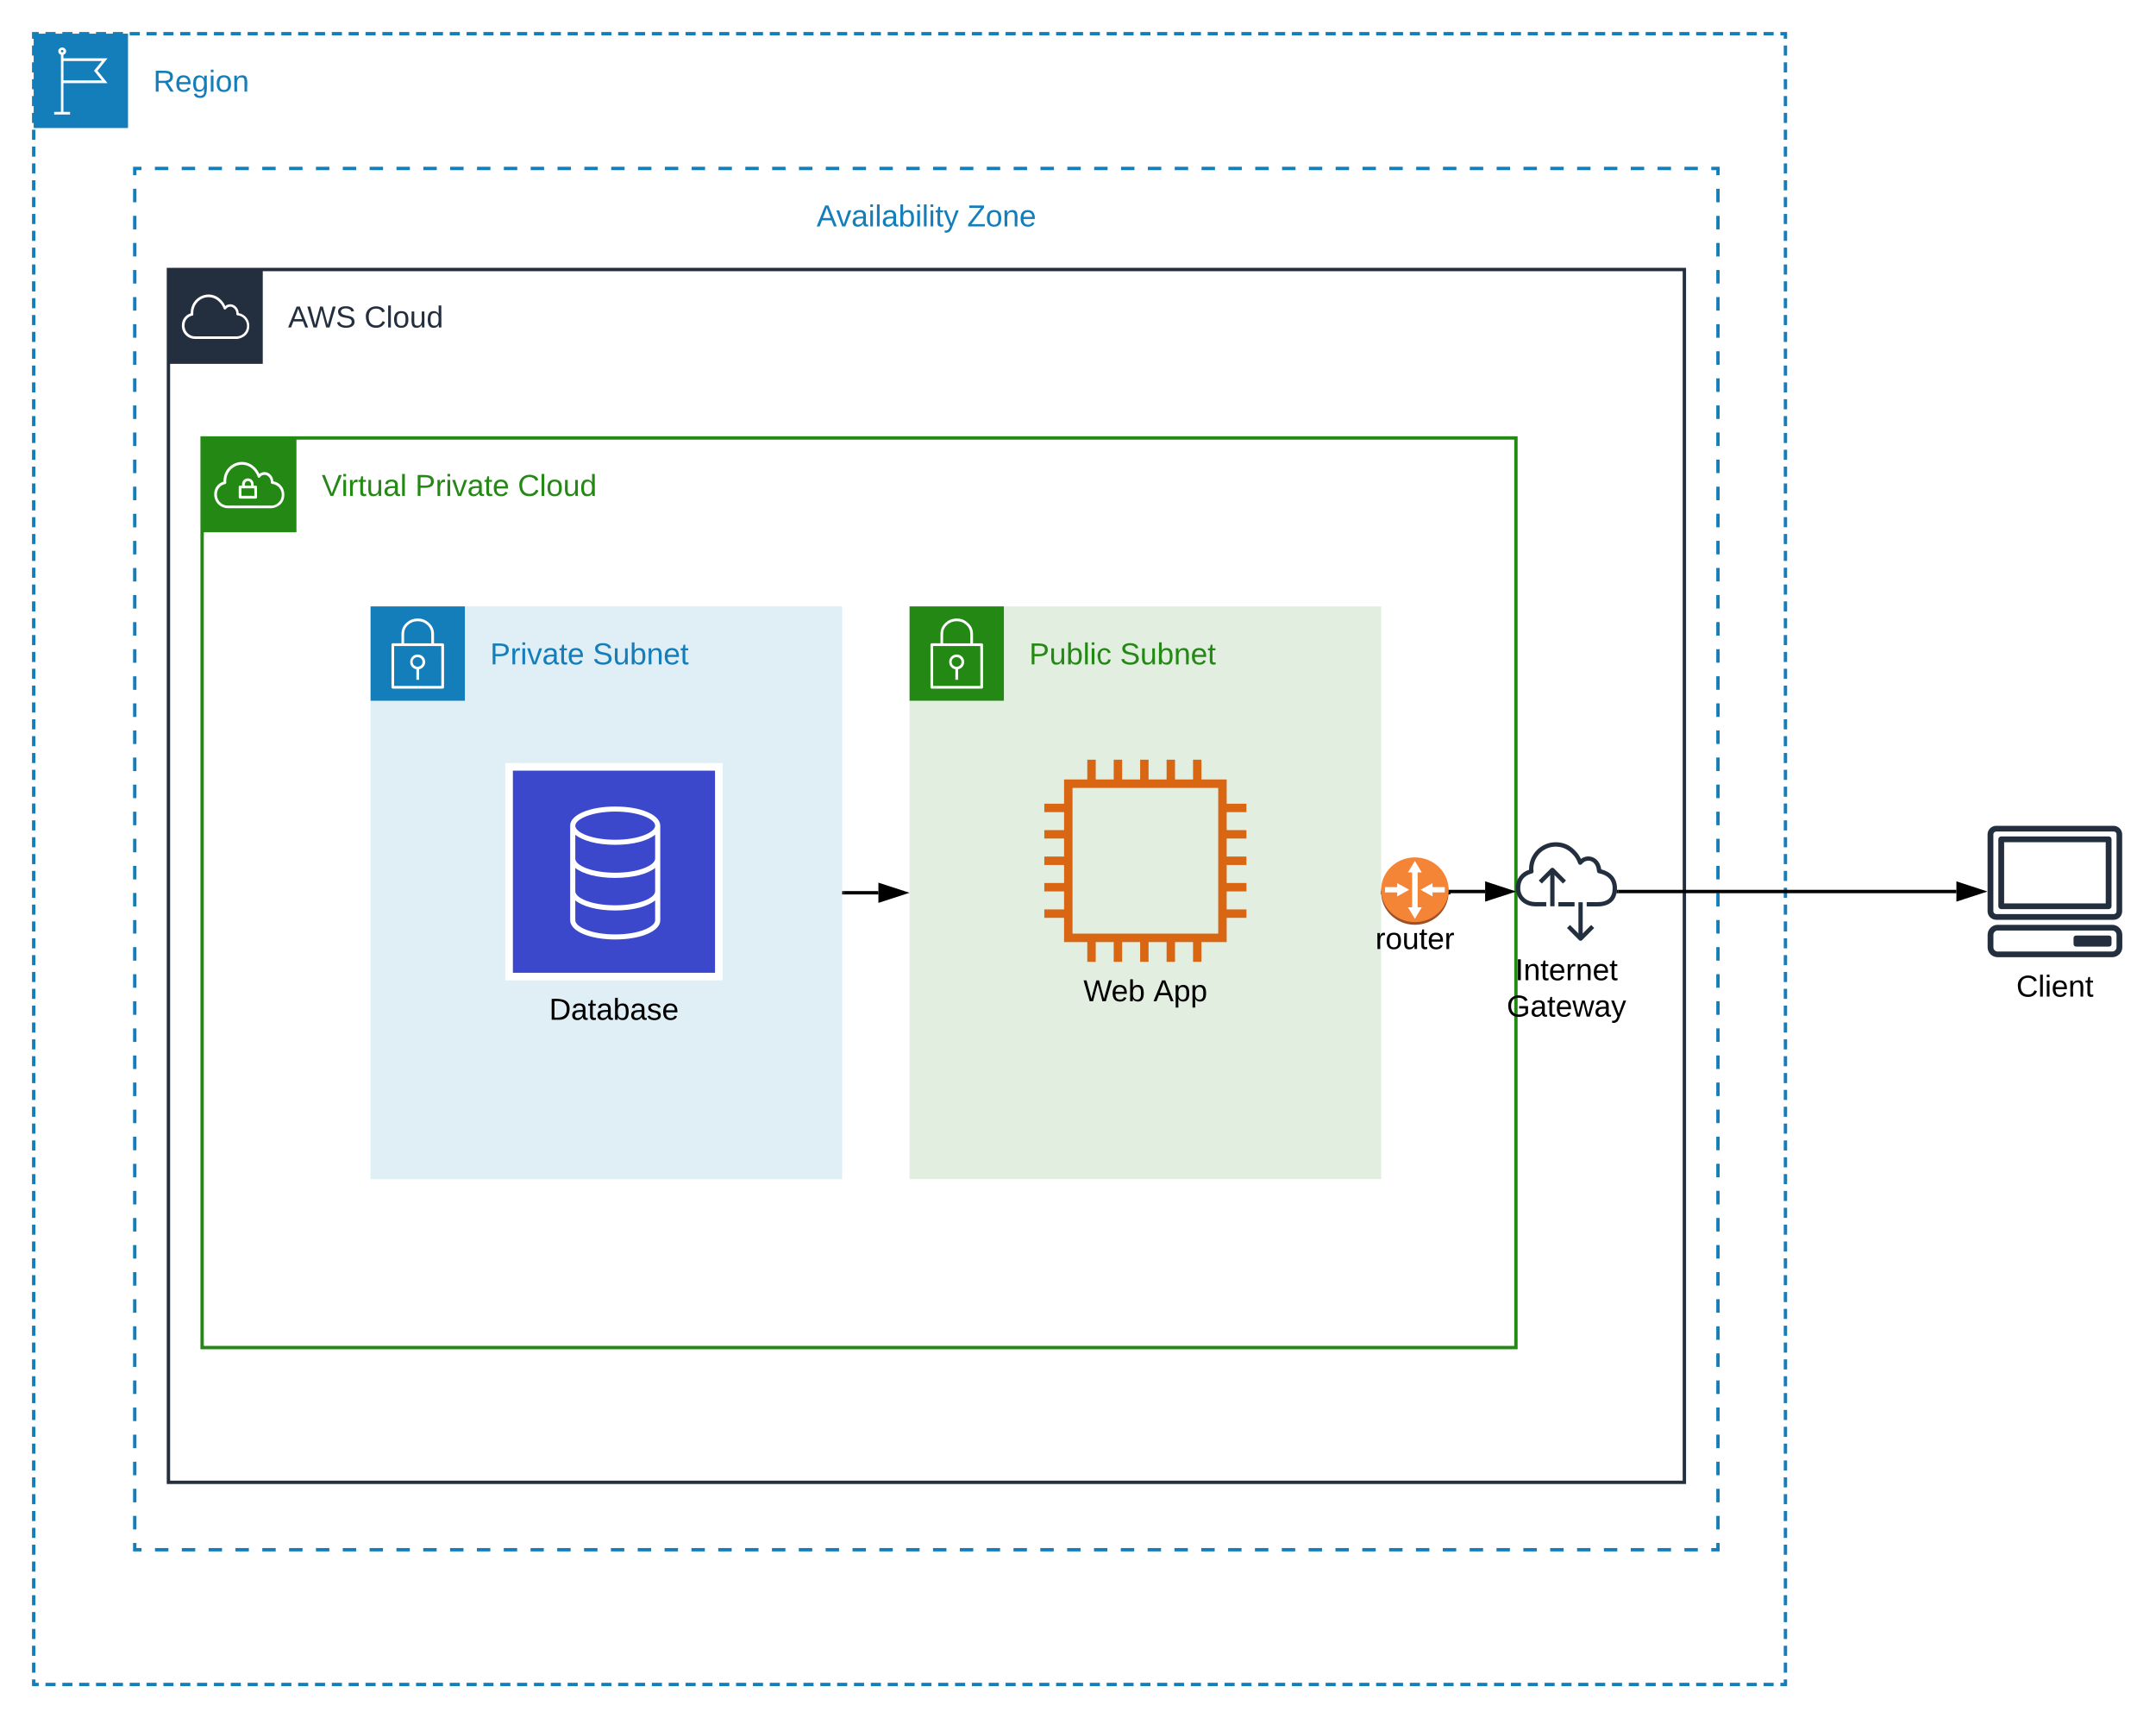 <svg xmlns="http://www.w3.org/2000/svg" xmlns:xlink="http://www.w3.org/1999/xlink" xmlns:lucid="lucid" width="1280" height="1020"><g transform="translate(-60 -120)" lucid:page-tab-id="0_0"><path d="M0 0h1360v1760H0z" fill="#fff"/><path d="M80 140h1040v980H80z" fill="#fff" fill-opacity="0"/><path d="M87 140h6m4 0h6m4 0h6m4 0h6m4 0h6m4 0h6m4 0h6m4 0h6m4 0h6m4 0h6m4 0h6m4 0h6m4 0h6m4 0h6m4 0h6m4 0h6m4 0h6m4 0h6m4 0h6m4 0h6m4 0h6m4 0h6m4 0h6m4 0h6m4 0h6m4 0h6m4 0h6m4 0h6m4 0h6m4 0h6m4 0h6m4 0h6m4 0h6m4 0h6m4 0h6m4 0h6m4 0h6m4 0h6m4 0h6m4 0h6m4 0h6m4 0h6m4 0h6m4 0h6m4 0h6m4 0h6m4 0h6m4 0h6m4 0h6m4 0h6m4 0h6m4 0h6m4 0h6m4 0h6m4 0h6m4 0h6m4 0h6m4 0h6m4 0h6m4 0h6m4 0h6m4 0h6m4 0h6m4 0h6m4 0h6m4 0h6m4 0h6m4 0h6m4 0h6m4 0h6m4 0h6m4 0h6m4 0h6m4 0h6m4 0h6m4 0h6m4 0h6m4 0h6m4 0h6m4 0h6m4 0h6m4 0h6m4 0h6m4 0h6m4 0h6m4 0h6m4 0h6m4 0h6m4 0h6m4 0h6m4 0h6m4 0h6m4 0h6m4 0h6m4 0h6m4 0h6m4 0h6m4 0h6m4 0h6m4 0h6m4 0h6m4 0h6m4 0h6m4 0h3v3m0 4v6m0 4v6m0 4v6m0 4v6m0 4v6m0 4v6m0 4v6m0 4v6m0 4v6m0 4v6m0 4v6m0 4v6m0 4v6m0 4v6m0 4v6m0 4v6m0 4v6m0 4v6m0 4v6m0 4v6m0 4v6m0 4v6m0 4v6m0 4v6m0 4v6m0 4v6m0 4v6m0 4v6m0 4v6m0 4v6m0 4v6m0 4v6m0 4v6m0 4v6m0 4v6m0 4v6m0 4v6m0 4v6m0 4v6m0 4v6m0 4v6m0 4v6m0 4v6m0 4v6m0 4v6m0 4v6m0 4v6m0 4v6m0 4v6m0 4v6m0 4v6m0 4v6m0 4v6m0 4v6m0 4v6m0 4v6m0 4v6m0 4v6m0 4v6m0 4v6m0 4v6m0 4v6m0 4v6m0 4v6m0 4v6m0 4v6m0 4v6m0 4v6m0 4v6m0 4v6m0 4v6m0 4v6m0 4v6m0 4v6m0 4v6m0 4v6m0 4v6m0 4v6m0 4v6m0 4v6m0 4v6m0 4v6m0 4v6m0 4v6m0 4v6m0 4v6m0 4v6m0 4v6m0 4v6m0 4v6m0 4v6m0 4v6m0 4v6m0 4v6m0 4v6m0 4v6m0 4v6m0 4v3h-3m-4 0h-6m-4 0h-6m-4 0h-6m-4 0h-6m-4 0h-6m-4 0h-6m-4 0h-6m-4 0h-6m-4 0h-6m-4 0h-6m-4 0h-6m-4 0h-6m-4 0h-6m-4 0h-6m-4 0h-6m-4 0h-6m-4 0h-6m-4 0h-6m-4 0h-6m-4 0h-6m-4 0h-6m-4 0h-6m-4 0h-6m-4 0h-6m-4 0h-6m-4 0h-6m-4 0h-6m-4 0h-6m-4 0h-6m-4 0h-6m-4 0h-6m-4 0h-6m-4 0h-6m-4 0h-6m-4 0h-6m-4 0h-6m-4 0h-6m-4 0h-6m-4 0h-6m-4 0h-6m-4 0h-6m-4 0h-6m-4 0h-6m-4 0h-6m-4 0h-6m-4 0h-6m-4 0h-6m-4 0h-6m-4 0h-6m-4 0h-6m-4 0h-6m-4 0h-6m-4 0h-6m-4 0h-6m-4 0h-6m-4 0h-6m-4 0h-6m-4 0h-6m-4 0h-6m-4 0h-6m-4 0h-6m-4 0h-6m-4 0h-6m-4 0h-6m-4 0h-6m-4 0h-6m-4 0h-6m-4 0h-6m-4 0h-6m-4 0h-6m-4 0h-6m-4 0h-6m-4 0h-6m-4 0h-6m-4 0h-6m-4 0h-6m-4 0h-6m-4 0h-6m-4 0h-6m-4 0h-6m-4 0h-6m-4 0h-6m-4 0h-6m-4 0h-6m-4 0h-6m-4 0h-6m-4 0h-6m-4 0h-6m-4 0h-6m-4 0h-6m-4 0h-6m-4 0h-6m-4 0h-6m-4 0h-6m-4 0h-6m-4 0h-6m-4 0h-6m-4 0h-6m-4 0h-6m-4 0h-6m-4 0h-6m-4 0h-6m-4 0h-6m-4 0h-3v-3m0-4v-6m0-4v-6m0-4v-6m0-4v-6m0-4v-6m0-4v-6m0-4v-6m0-4v-6m0-4v-6m0-4v-6m0-4v-6m0-4v-6m0-4v-6m0-4v-6m0-4v-6m0-4v-6m0-4v-6m0-4v-6m0-4v-6m0-4v-6m0-4v-6m0-4v-6m0-4v-6m0-4v-6m0-4v-6m0-4v-6m0-4v-6m0-4v-6m0-4v-6m0-4v-6m0-4v-6m0-4v-6m0-4v-6m0-4v-6m0-4v-6m0-4v-6m0-4v-6m0-4v-6m0-4v-6m0-4v-6m0-4v-6m0-4v-6m0-4v-6m0-4v-6m0-4v-6m0-4v-6m0-4v-6m0-4v-6m0-4v-6m0-4v-6m0-4v-6m0-4v-6m0-4v-6m0-4v-6m0-4v-6m0-4v-6m0-4v-6m0-4v-6m0-4v-6m0-4v-6m0-4v-6m0-4v-6m0-4v-6m0-4v-6m0-4v-6m0-4v-6m0-4v-6m0-4v-6m0-4v-6m0-4v-6m0-4v-6m0-4v-6m0-4v-6m0-4v-6m0-4v-6m0-4v-6m0-4v-6m0-4v-6m0-4v-6m0-4v-6m0-4v-6m0-4v-6m0-4v-6m0-4v-6m0-4v-6m0-4v-6m0-4v-6m0-4v-6m0-4v-6m0-4v-6m0-4v-6m0-4v-6m0-4v-6m0-4v-6m0-4v-6m0-4v-6m0-4v-6m0-4v-3h3" stroke="#147eba" stroke-width="2" fill="none"/><path d="M80 140h56v56H80v-56z" stroke="#fff" stroke-opacity="0" fill="#147eba"/><path d="M123.84 169.36l-5.96-7.36 5.96-7.4H97.67v-2.08c.98-.32 1.62-1.16 1.62-2.2-.1-1.15-1.03-2.02-2.17-2.14-1.3-.08-2.44.87-2.53 2.15 0 1.03.63 1.87 1.58 2.2v33.88h-4.02v1.6h9.44v-1.6h-3.93v-17.04zM96.88 149.6c.4-.03.76.33.76.73 0 .44-.32.75-.73.75-.4.04-.75-.3-.75-.7v-.05c0-.4.32-.72.73-.72zm23.6 6.62l-4.66 5.78 4.66 5.73h-22.8v-11.5z" stroke="#fff" stroke-opacity="0" fill="#fff"/><use xlink:href="#a" transform="matrix(1,0,0,1,151,160) translate(0 14.4)"/><path d="M140 220h940v820H140z" fill="#fff" fill-opacity="0"/><path d="M151.95 220h7.97m7.96 0h7.97m7.96 0h7.98m7.97 0h7.96m7.98 0h7.96m7.97 0h7.98m7.96 0h7.97m7.97 0h7.97m7.97 0h7.97m7.97 0h7.97m7.97 0h7.97m7.96 0h7.97m7.97 0h7.96m7.97 0h7.96m7.97 0h7.97m7.96 0h7.97m7.96 0h7.97m7.97 0h7.96m7.97 0h7.96m7.96 0h7.97m7.96 0h7.96m7.97 0h7.96m7.96 0h7.96m7.97 0h7.96m7.96 0h7.97m7.95 0h7.97m7.97 0h7.95m7.97 0h7.96m7.97 0h7.97m7.96 0h7.97m7.97 0h7.96m7.97 0h7.96m7.98 0h7.97m7.96 0h7.98m7.96 0h7.97m7.98 0h7.96m7.97 0h7.97m7.97 0h7.97m7.97 0h7.97m7.97 0h7.97m7.97 0h7.96m7.97 0h7.97m7.96 0h7.97m7.96 0H845m7.97 0h7.96m7.97 0h7.96m7.97 0h7.97m7.96 0h7.97m7.96 0h7.96m7.97 0h7.96m7.96 0h7.97m7.96 0h7.96m7.96 0h7.97m7.96 0h7.96m7.97 0h7.95m7.97 0h7.97m7.95 0h7.97m7.96 0h7.97m7.97 0h3.98v4.02m0 8.04v8.04m0 8.04v8.04m0 8.04v8.03m0 8.04v8.03m0 8.04v8.04m0 8.05v8.04m0 8.03v8.04m0 8.04v8.05m0 8.04v8.03m0 8.03v8.04m0 8.04v8.04m0 8.04v8.04m0 8.04v8.04m0 8.04v8.04m0 8.04v8.04m0 8.04v8.03m0 8.04v8.05m0 8.04v8.03m0 8.04v8.04m0 8.05v8.04m0 8.03v8.04m0 8.04v8.05m0 8.03v8.04m0 8.04v8.04m0 8.04v8.04m0 8.04v8.04m0 8.04v8.04m0 8.04v8.04m0 8.03v8.04m0 8.03v8.04m0 8.04v8.05m0 8.04v8.03m0 8.04v8.04m0 8.05v8.04m0 8.03v8.03m0 8.04v8.04m0 8.04v8.04m0 8.04V835m0 8.04v8.04m0 8.04v8.04m0 8.04v8.04m0 8.03v8.04m0 8.05v8.04m0 8.03v8.04m0 8.04v8.05m0 8.04v8.03m0 8.04v8.04m0 8.05v8.03m0 8.04v8.04m0 8.04v8.04m0 8.04v4.02h-3.98m-7.97 0h-7.97m-7.96 0h-7.97m-7.96 0h-7.98m-7.97 0h-7.96m-7.98 0h-7.96m-7.97 0h-7.98m-7.96 0h-7.97m-7.97 0h-7.97m-7.97 0h-7.97m-7.97 0h-7.97m-7.97 0h-7.97m-7.96 0h-7.97m-7.97 0h-7.96m-7.97 0h-7.96m-7.97 0h-7.97m-7.96 0h-7.97m-7.96 0h-7.97m-7.97 0h-7.96m-7.97 0h-7.96m-7.96 0h-7.97m-7.96 0h-7.96m-7.97 0h-7.96m-7.96 0h-7.96m-7.97 0h-7.96m-7.96 0h-7.97m-7.95 0h-7.97m-7.97 0h-7.95m-7.97 0h-7.96m-7.97 0h-7.97m-7.96 0h-7.97m-7.97 0h-7.96m-7.97 0h-7.96m-7.98 0h-7.97m-7.96 0h-7.98m-7.96 0h-7.97m-7.98 0h-7.96m-7.97 0h-7.97m-7.97 0h-7.97m-7.97 0h-7.97m-7.97 0h-7.97m-7.97 0h-7.96m-7.97 0h-7.97m-7.96 0h-7.97m-7.96 0H375m-7.97 0h-7.96m-7.97 0h-7.96m-7.97 0h-7.97m-7.96 0h-7.97m-7.96 0h-7.96m-7.97 0h-7.96m-7.96 0h-7.97m-7.96 0h-7.96m-7.96 0h-7.97m-7.96 0h-7.96m-7.97 0h-7.95m-7.97 0h-7.97m-7.95 0h-7.97m-7.96 0h-7.97m-7.97 0H140v-4.02m0-8.04v-8.04m0-8.04v-8.04m0-8.04v-8.03m0-8.04v-8.03m0-8.04v-8.04m0-8.05v-8.04m0-8.03v-8.04m0-8.04v-8.05m0-8.04v-8.03m0-8.03v-8.04m0-8.04v-8.04m0-8.04v-8.04m0-8.04v-8.04m0-8.04v-8.04m0-8.04v-8.04m0-8.04v-8.03m0-8.04v-8.05m0-8.04v-8.03m0-8.04v-8.04m0-8.05v-8.04m0-8.03v-8.04m0-8.04v-8.05m0-8.03v-8.04m0-8.04v-8.04m0-8.04v-8.04m0-8.04v-8.04m0-8.04v-8.04m0-8.04v-8.04m0-8.03v-8.04m0-8.03v-8.04m0-8.04v-8.05m0-8.04v-8.03m0-8.04v-8.04m0-8.05v-8.04m0-8.03v-8.03m0-8.04v-8.04m0-8.04v-8.04m0-8.04V425m0-8.04v-8.04m0-8.04v-8.04m0-8.04v-8.04m0-8.03v-8.04m0-8.05v-8.04m0-8.03v-8.04m0-8.04v-8.05m0-8.04v-8.03m0-8.04v-8.04m0-8.05v-8.03m0-8.04v-8.04m0-8.04v-8.04m0-8.04V220h3.98" stroke="#147eba" stroke-width="2" fill="none"/><use xlink:href="#b" transform="matrix(1,0,0,1,140,240) translate(404.825 14.4)"/><use xlink:href="#c" transform="matrix(1,0,0,1,140,240) translate(494.225 14.4)"/><path d="M160 280h900v720H160z" stroke="#232f3e" stroke-width="2" fill="#fff" fill-opacity="0"/><path d="M160 280h56v56h-56v-56z" stroke="#fff" stroke-opacity="0" fill="#232f3e"/><path d="M200.88 321.22h-25c-4.13.05-7.57-3.1-7.9-7.2v-.64c-.15-3.4 1.97-6.38 5.25-7.36v-.66c.12-4.22 2.44-7.75 6.24-9.57 4.12-1.86 8.73-.96 11.8 2.3 1.1 1.1 1.85 2.2 2.45 3.6 1.2-1 2.72-1.32 4.24-.9 2.24.8 3.68 2.74 3.76 5.1 3.68.65 6.32 3.8 6.28 7.56 0 7.07-7.04 7.73-7.12 7.76zm-26.7-13.88c-2.83.6-4.75 3.14-4.6 6.04v.53c.3 3.33 3.1 5.84 6.4 5.76h24.98c3.04-.3 5.4-2.64 5.68-5.7.28-3.43-2.24-6.5-5.68-6.78-.44-.05-.72-.44-.64-.87.08-1.83-1-3.44-2.72-4.13-1.32-.37-2.64.13-3.44 1.24-.2.25-.44.38-.76.33-.28-.05-.48-.24-.6-.5-.6-1.6-1.4-2.85-2.6-4.04-2.68-2.8-6.6-3.6-10.13-2-3.24 1.6-5.2 4.63-5.32 8.24-.04.4-.04.74 0 1.14.04.4-.2.76-.6.84z" stroke="#fff" stroke-opacity="0" fill="#fff"/><use xlink:href="#d" transform="matrix(1,0,0,1,231,300) translate(0 14.4)"/><use xlink:href="#e" transform="matrix(1,0,0,1,231,300) translate(45.3 14.4)"/><path d="M180 380h780v540H180z" stroke="#248814" stroke-width="2" fill="#fff" fill-opacity="0"/><path d="M180 380h56v56h-56v-56z" stroke="#fff" stroke-opacity="0" fill="#248814"/><path d="M211.76 408.3h-1.18v-1.1c-.12-1.73-1.48-3.07-3.2-3.2-1.9-.13-3.54 1.3-3.67 3.2v1.07h-1.17c-.44 0-.8.36-.8.8v6.13c0 .44.36.8.8.8h9.23c.44 0 .8-.36.8-.8v-6.1c0-.44-.36-.8-.8-.8zm-6.4-1.06c.1-1.02 1-1.77 2-1.67.9.08 1.58.77 1.67 1.67v1.06h-3.72zm5.65 7.08h-7.67v-4.42h7.63z" stroke="#fff" stroke-opacity="0" fill="#fff"/><path d="M222.27 405.74c-.08-2.44-1.58-4.47-3.87-5.3-1.58-.46-3.16-.13-4.4.9-.68-1.44-1.47-2.6-2.6-3.75-3.24-3.36-7.94-4.3-12.18-2.4-4.04 1.9-6.4 5.63-6.54 10.05v.7c-3.4.98-5.66 4.08-5.5 7.65v.63c.4 4.28 3.92 7.52 8.2 7.47h26s7.42-.63 7.42-8.1c.04-3.9-2.66-7.2-6.53-7.86zm-.96 14.4h-25.9c-3.47.05-6.3-2.53-6.6-5.97v-.52c-.15-3.05 1.93-5.7 4.92-6.3.38-.12.63-.48.6-.9-.06-.4-.06-.73 0-1.14.07-3.78 2.1-6.94 5.52-8.6 1.25-.56 2.4-.8 3.83-.84 2.62.08 4.87 1.04 6.7 2.94 1.25 1.3 2.04 2.6 2.62 4.3.03.15.1.28.24.37.37.27.87.2 1.12-.17.83-1.18 2.25-1.67 3.62-1.3 1.8.72 2.87 2.4 2.83 4.32-.07.4.22.82.64.9 3.57.36 6.2 3.55 5.82 7.12-.3 3.13-2.7 5.52-5.82 5.85z" stroke="#fff" stroke-opacity="0" fill="#fff"/><use xlink:href="#f" transform="matrix(1,0,0,1,251,400) translate(0 14.4)"/><use xlink:href="#g" transform="matrix(1,0,0,1,251,400) translate(55.5 14.4)"/><use xlink:href="#h" transform="matrix(1,0,0,1,251,400) translate(116.4 14.4)"/><path d="M280 480h280v340H280z" fill="#147eba" fill-opacity=".13"/><path d="M280 480h56v56h-56v-56z" stroke="#fff" stroke-opacity="0" fill="#147eba"/><path d="M323.38 502.18c-.15-.17-.34-.25-.56-.25h-5.15v-5.58c-.03-2.54-.96-4.7-2.84-6.4-1.9-1.84-4.15-2.75-6.77-2.75-2.65 0-4.9.83-6.8 2.62-1.9 1.7-2.87 3.87-2.9 6.4v5.66h-5.15c-.24 0-.43.1-.58.25-.16.17-.22.34-.22.6V528c0 .43.34.8.8.8h29.6c.46 0 .8-.37.8-.8v-25.28c0-.2-.06-.38-.22-.54zm-23.46-5.9c.03-2.13.8-3.88 2.37-5.3 1.6-1.5 3.52-2.2 5.73-2.2 2.22 0 4.12.75 5.7 2.25 1.54 1.4 2.32 3.2 2.32 5.32v5.58H299.9zm22.1 30.94h-28.03v-23.7h28z" stroke="#fff" stroke-opacity="0" fill="#fff"/><path d="M307.2 517.3v6.25h1.6v-6.23c2.13-.4 3.62-2.2 3.63-4.35 0-2.43-1.97-4.4-4.4-4.43-2.2-.03-4.06 1.5-4.44 3.68-.42 2.4 1.2 4.68 3.6 5.1zm.82-7.15c.78 0 1.44.27 2 .82.54.56.82 1.22.8 2 .03 1.55-1.2 2.8-2.74 2.82h-.06c-1.56.1-2.92-1.06-3.04-2.62-.12-1.56 1.05-2.93 2.6-3.03.16-.02.28-.02.44 0z" stroke="#fff" stroke-opacity="0" fill="#fff"/><use xlink:href="#i" transform="matrix(1,0,0,1,351,500) translate(0 14.4)"/><use xlink:href="#j" transform="matrix(1,0,0,1,351,500) translate(60.9 14.4)"/><path d="M600 480h280v340H600z" fill="#248814" fill-opacity=".13"/><path d="M600 480h56v56h-56v-56z" stroke="#fff" stroke-opacity="0" fill="#248814"/><path d="M643.38 502.18c-.15-.17-.34-.25-.56-.25h-5.15v-5.58c-.03-2.54-.96-4.7-2.84-6.4-1.9-1.84-4.15-2.75-6.77-2.75-2.65 0-4.9.83-6.8 2.62-1.9 1.7-2.87 3.87-2.9 6.4v5.66h-5.15c-.24 0-.43.1-.58.25-.16.17-.22.34-.22.6V528c0 .43.34.8.8.8h29.6c.46 0 .8-.37.8-.8v-25.28c0-.2-.06-.38-.22-.54zm-23.46-5.9c.03-2.13.8-3.88 2.37-5.3 1.6-1.5 3.52-2.2 5.73-2.2 2.22 0 4.12.75 5.7 2.25 1.54 1.4 2.32 3.2 2.32 5.32v5.58H619.9zm22.1 30.94h-28.03v-23.7h28z" stroke="#fff" stroke-opacity="0" fill="#fff"/><path d="M627.2 517.3v6.25h1.6v-6.23c2.13-.4 3.62-2.2 3.63-4.35 0-2.43-1.97-4.4-4.4-4.43-2.2-.03-4.06 1.5-4.44 3.68-.42 2.4 1.2 4.68 3.6 5.1zm.82-7.15c.78 0 1.44.27 2 .82.54.56.82 1.22.8 2 .03 1.55-1.2 2.8-2.74 2.82h-.06c-1.56.1-2.92-1.06-3.04-2.62-.12-1.56 1.05-2.93 2.6-3.03.16-.02.28-.02.44 0z" stroke="#fff" stroke-opacity="0" fill="#fff"/><use xlink:href="#k" transform="matrix(1,0,0,1,671,500) translate(0 14.4)"/><use xlink:href="#l" transform="matrix(1,0,0,1,671,500) translate(53.9 14.4)"/><path d="M1314.82 666.05h-69.7c-2.8 0-5.12-2.28-5.12-5.07v-45.65c0-2.8 2.32-5.08 5.12-5.08h69.7c2.8 0 5.1 2.3 5.1 5.08v45.6c0 2.84-2.23 5.12-5.02 5.12h-.08zm-69.62-52.4c-.96 0-1.76.73-1.76 1.68v45.6c0 .94.8 1.72 1.76 1.72h69.7c.96 0 1.67-.78 1.67-1.73v-45.6c0-.94-.7-1.67-1.67-1.67zM1314 688.25h-68.05c-3.28-.02-5.92-2.65-5.92-5.92v-7.35c0-3.27 2.64-5.94 5.92-5.96H1314c3.28 0 6 2.67 6 5.96v7.35c0 3.3-2.72 5.92-6 5.92zm-68.05-15.84c-1.36.02-2.48 1.18-2.48 2.58v7.35c0 1.4 1.12 2.52 2.48 2.54H1314c1.44 0 2.56-1.16 2.56-2.58v-7.32c0-1.42-1.12-2.57-2.56-2.57z" stroke="#fff" stroke-opacity="0" fill="#232f3e"/><path d="M1311.9 659.7h-63.8c-.95 0-1.7-.78-1.7-1.7v-39.76c0-.9.75-1.68 1.7-1.68h63.8c.95 0 1.7.77 1.7 1.68V658c0 .92-.75 1.7-1.7 1.7zm-62.06-3.4h60.32v-36.33h-60.32zM1292.74 675.38h19.16c1.13 0 1.7.57 1.7 1.7v3.18c0 1.13-.57 1.7-1.7 1.7h-19.16c-1.12 0-1.7-.57-1.7-1.7v-3.18c0-1.13.58-1.7 1.7-1.7z" stroke="#fff" stroke-opacity="0" fill="#232f3e"/><use xlink:href="#m" transform="matrix(1,0,0,1,1210,697.25) translate(47.075 14.4)"/><path d="M788.27 679.27h-96.54v-96.54h96.54zm-91.52-5.02h86.5v-86.5h-86.5z" stroke="#fff" stroke-opacity="0" fill="#d86613"/><path d="M705.52 571h5v14.23h-5V571zM721.2 571h5v14.23h-5V571zM736.9 571h5v14.23h-5V571zM752.6 571h5v14.23h-5V571zM768.3 571h5v14.23h-5V571zM705.52 676.77h5V691h-5v-14.23zM721.2 676.77h5V691h-5v-14.23zM736.9 676.77h5V691h-5v-14.23zM752.6 676.77h5V691h-5v-14.23zM768.3 676.77h5V691h-5v-14.23zM785.77 597.13H800v5h-14.23v-5zM785.77 612.8H800v5h-14.23v-5zM785.77 628.5H800v5h-14.23v-5zM785.77 644.2H800v5h-14.23v-5zM785.77 659.88H800v5h-14.23v-5zM680 597.13h14.23v5H680v-5zM680 612.8h14.23v5H680v-5zM680 628.5h14.23v5H680v-5zM680 644.2h14.23v5H680v-5zM680 659.88h14.23v5H680v-5z" stroke="#fff" stroke-opacity="0" fill="#d86613"/><use xlink:href="#n" transform="matrix(1,0,0,1,650,700) translate(53.2 14.4)"/><use xlink:href="#o" transform="matrix(1,0,0,1,650,700) translate(94.8 14.4)"/><g filter="url(#p)"><path d="M362.28 573.28h124.44v124.44H362.28z" stroke="#fff" stroke-opacity="0" fill="#3b48cc"/><path d="M484.5 575.5v120h-120v-120h120m4.5-4.5H360v129h129V571z" stroke="#fff" stroke-opacity="0" fill="#fff"/><path d="M425.25 596.8c-15.2 0-26.75 4.9-26.75 11.36v56.1c0 6.56 11.56 11.46 26.75 11.46 15.2 0 26.75-4.9 26.75-11.37v-56.1c0-6.56-11.5-11.45-26.75-11.45zm0 3c13.96 0 23.7 4.42 23.7 8.36 0 3.95-9.74 8.37-23.7 8.37-13.96 0-23.7-4.34-23.7-8.3 0-3.93 9.74-8.43 23.7-8.43zm0 72.92c-13.96 0-23.7-4.42-23.7-8.37v-11.83c4.4 3.63 13.1 6 23.7 6 10.65 0 19.3-2.37 23.7-6v11.83c0 3.95-9.74 8.37-23.7 8.37zm0-17.28c-13.96 0-23.7-4.34-23.7-8.3v-13.88c4.4 3.55 13.1 5.92 23.7 5.92 10.65 0 19.3-2.37 23.7-5.92v13.9c0 3.94-9.74 8.28-23.7 8.28zm0-19.34c-13.96 0-23.7-4.34-23.7-8.3v-14.27c4.4 3.63 13.1 6 23.7 6 10.65 0 19.3-2.37 23.7-6v14.2c0 3.95-9.74 8.37-23.7 8.37z" stroke="#fff" stroke-opacity="0" fill="#fff"/><use xlink:href="#q" transform="matrix(1,0,0,1,330,709) translate(56.025 14.4)"/></g><path d="M561 650h20.5" stroke="#000" stroke-width="2" fill="none"/><path d="M561.03 651H560v-2h1.03"/><path d="M596.76 650l-14.26 4.64v-9.28z" stroke="#000" stroke-width="2"/><path d="M1020.76 649.25h200.74" stroke="#000" stroke-width="2" fill="none"/><path d="M1020.8 650.25h-1.16l.24-2h.9"/><path d="M1236.76 649.25l-14.26 4.64v-9.3z" stroke="#000" stroke-width="2"/><path d="M881 650h39.1v-.75h21.6" stroke="#000" stroke-width="2" fill="none"/><path d="M881.03 651H880v-2h1.03"/><path d="M956.98 649.25l-14.27 4.64v-9.3z" stroke="#000" stroke-width="2"/><path d="M920 649.8c0 10.6-8.96 19.2-20 19.2s-20-8.6-20-19.2c0-10.62 8.96-19.22 20-19.22s20 8.6 20 19.2z" fill="#9d5025"/><path d="M920 648.2c0 10.6-8.96 19.22-20 19.22s-20-8.6-20-19.2S888.96 629 900 629s20 8.6 20 19.2z" fill="#f58536"/><path d="M898.36 636.76h3.28v23.02h-3.28v-23.02z" fill="#fff"/><path d="M895.9 637.9l4.1-6.8 4.1 6.8h-8.2zM895.9 658.63l4.1 6.8 4.1-6.8h-8.2zM909.28 646.63h8.47v3.16h-8.47v-3.17z" fill="#fff"/><path d="M910.47 652.14l-7.1-3.93 7.1-3.92v7.86zM882.24 646.63h8.47v3.16h-8.46v-3.17z" fill="#fff"/><path d="M889.52 652.14l7.1-3.93-7.1-3.92v7.86z" fill="#fff"/><use xlink:href="#r" transform="matrix(1,0,0,1,880,669) translate(-3.45 14.4)"/><path d="M1008.36 658.1H1002v-2.55h6.36c6.12 0 9.06-2.7 9.06-8.27 0-4.76-2.76-7.77-8.28-8.88-.6-.1-.96-.6-1.02-1.18-.3-4.6-2.94-6.28-5.1-6.28-1.56.03-2.88.72-3.84 1.98-.42.53-1.2.64-1.8.23-.18-.16-.3-.35-.42-.58-.84-2.36-1.98-4.2-3.78-5.9-4.02-4.08-9.78-5.18-15-2.9-4.74 2.17-7.62 6.56-7.86 11.8 0 .55.06 1.04.12 1.58.12.64-.3 1.25-.96 1.4-2.52.65-6.9 2.56-6.9 8.62v.68c.24 4.46 4.02 7.66 9 7.66H978v2.56h-6.42c-6.36 0-11.22-4.26-11.58-10.13v-.8c-.18-5.03 3-9.4 7.8-10.78v-.8c.18-8.77 7.44-15.74 16.2-15.55 4.32.1 7.98 1.68 10.98 4.8 1.56 1.52 2.7 3.1 3.6 5.1 1.32-.98 2.76-1.48 4.38-1.48 3.42 0 6.96 2.4 7.68 7.66 6 1.56 9.36 5.52 9.36 11.2 0 6.97-4.14 10.82-11.64 10.82zm-13.56 0h-9.6v-2.55h9.6zM998.38 678.5c-.36 0-.65-.12-.9-.38l-7.18-7.2 1.8-1.8 6.28 6.28 6.28-6.28 1.8 1.8-7.18 7.2c-.24.26-.55.38-.9.38z" stroke="#fff" stroke-opacity="0" fill="#232f3e"/><path d="M997.1 655.62h2.55v20.4h-2.55v-20.4zM987.92 644.54l-6.3-6.3-6.27 6.3-1.8-1.82 7.18-7.2c.5-.5 1.3-.5 1.8 0l7.18 7.2z" stroke="#fff" stroke-opacity="0" fill="#232f3e"/><path d="M980.35 636.42h2.56v21.6h-2.55v-21.6z" stroke="#fff" stroke-opacity="0" fill="#232f3e"/><path d="M1008.3 658.05h-36.7c-6.36 0-11.2-4.26-11.57-10.12v-.8c-.18-5.06 2.93-9.4 7.8-10.8v-.8-.6c.4-6.1 3.9-11.05 9.4-13.56 6.2-2.66 12.96-1.37 17.7 3.42 1.62 1.55 2.7 3.1 3.6 5.1 1.32-1 2.76-1.5 4.44-1.5 3.36 0 6.9 2.4 7.6 7.7 6.13 1.52 9.43 5.48 9.43 11.15-.06 6.96-4.2 10.8-11.7 10.8zm-24.7-35.42c-1.98 0-3.66.34-5.46 1.1-4.74 2.2-7.62 6.58-7.8 11.8 0 .57 0 1.06.12 1.6.06.64-.36 1.25-.96 1.4-2.58.65-6.96 2.55-6.96 8.6v.7c.24 4.44 4.08 7.63 9.06 7.63h36.7c6.12 0 9.06-2.7 9.06-8.25 0-4.75-2.76-7.76-8.28-8.86-.6-.1-.95-.6-1-1.18-.25-4.64-2.95-6.28-5.1-6.28-1.57.04-2.9.73-3.85 1.98-.42.53-1.2.65-1.8.23-.18-.16-.3-.35-.42-.58-.77-2.32-1.9-4.15-3.7-5.9-2.65-2.66-5.83-4-9.6-4z" stroke="#fff" stroke-opacity="0" fill="#fff" fill-opacity="0"/><g><use xlink:href="#s" transform="matrix(1,0,0,1,930,687.5) translate(29.525 14.4)"/><use xlink:href="#t" transform="matrix(1,0,0,1,930,687.5) translate(24.525 36)"/></g><defs><path fill="#147eba" d="M233-177c-1 41-23 64-60 70L243 0h-38l-65-103H63V0H30v-248c88 3 205-21 203 71zM63-129c60-2 137 13 137-47 0-61-80-42-137-45v92" id="u"/><path fill="#147eba" d="M100-194c63 0 86 42 84 106H49c0 40 14 67 53 68 26 1 43-12 49-29l28 8c-11 28-37 45-77 45C44 4 14-33 15-96c1-61 26-98 85-98zm52 81c6-60-76-77-97-28-3 7-6 17-6 28h103" id="v"/><path fill="#147eba" d="M177-190C167-65 218 103 67 71c-23-6-38-20-44-43l32-5c15 47 100 32 89-28v-30C133-14 115 1 83 1 29 1 15-40 15-95c0-56 16-97 71-98 29-1 48 16 59 35 1-10 0-23 2-32h30zM94-22c36 0 50-32 50-73 0-42-14-75-50-75-39 0-46 34-46 75s6 73 46 73" id="w"/><path fill="#147eba" d="M24-231v-30h32v30H24zM24 0v-190h32V0H24" id="x"/><path fill="#147eba" d="M100-194c62-1 85 37 85 99 1 63-27 99-86 99S16-35 15-95c0-66 28-99 85-99zM99-20c44 1 53-31 53-75 0-43-8-75-51-75s-53 32-53 75 10 74 51 75" id="y"/><path fill="#147eba" d="M117-194c89-4 53 116 60 194h-32v-121c0-31-8-49-39-48C34-167 62-67 57 0H25l-1-190h30c1 10-1 24 2 32 11-22 29-35 61-36" id="z"/><g id="a"><use transform="matrix(0.05,0,0,0.05,0,0)" xlink:href="#u"/><use transform="matrix(0.05,0,0,0.05,12.95,0)" xlink:href="#v"/><use transform="matrix(0.05,0,0,0.05,22.95,0)" xlink:href="#w"/><use transform="matrix(0.05,0,0,0.05,32.95,0)" xlink:href="#x"/><use transform="matrix(0.05,0,0,0.05,36.9,0)" xlink:href="#y"/><use transform="matrix(0.05,0,0,0.05,46.9,0)" xlink:href="#z"/></g><path fill="#147eba" d="M205 0l-28-72H64L36 0H1l101-248h38L239 0h-34zm-38-99l-47-123c-12 45-31 82-46 123h93" id="A"/><path fill="#147eba" d="M108 0H70L1-190h34L89-25l56-165h34" id="B"/><path fill="#147eba" d="M141-36C126-15 110 5 73 4 37 3 15-17 15-53c-1-64 63-63 125-63 3-35-9-54-41-54-24 1-41 7-42 31l-33-3c5-37 33-52 76-52 45 0 72 20 72 64v82c-1 20 7 32 28 27v20c-31 9-61-2-59-35zM48-53c0 20 12 33 32 33 41-3 63-29 60-74-43 2-92-5-92 41" id="C"/><path fill="#147eba" d="M24 0v-261h32V0H24" id="D"/><path fill="#147eba" d="M115-194c53 0 69 39 70 98 0 66-23 100-70 100C84 3 66-7 56-30L54 0H23l1-261h32v101c10-23 28-34 59-34zm-8 174c40 0 45-34 45-75 0-40-5-75-45-74-42 0-51 32-51 76 0 43 10 73 51 73" id="E"/><path fill="#147eba" d="M59-47c-2 24 18 29 38 22v24C64 9 27 4 27-40v-127H5v-23h24l9-43h21v43h35v23H59v120" id="F"/><path fill="#147eba" d="M179-190L93 31C79 59 56 82 12 73V49c39 6 53-20 64-50L1-190h34L92-34l54-156h33" id="G"/><g id="b"><use transform="matrix(0.05,0,0,0.05,0,0)" xlink:href="#A"/><use transform="matrix(0.05,0,0,0.05,11.65,0)" xlink:href="#B"/><use transform="matrix(0.05,0,0,0.05,20.65,0)" xlink:href="#C"/><use transform="matrix(0.05,0,0,0.05,30.65,0)" xlink:href="#x"/><use transform="matrix(0.05,0,0,0.05,34.6,0)" xlink:href="#D"/><use transform="matrix(0.05,0,0,0.05,38.55,0)" xlink:href="#C"/><use transform="matrix(0.05,0,0,0.05,48.55,0)" xlink:href="#E"/><use transform="matrix(0.05,0,0,0.05,58.55,0)" xlink:href="#x"/><use transform="matrix(0.05,0,0,0.05,62.5,0)" xlink:href="#D"/><use transform="matrix(0.05,0,0,0.05,66.45,0)" xlink:href="#x"/><use transform="matrix(0.05,0,0,0.05,70.4,0)" xlink:href="#F"/><use transform="matrix(0.05,0,0,0.05,75.4,0)" xlink:href="#G"/></g><path fill="#147eba" d="M209 0H11v-25l151-195H24v-28h176v25L50-27h159V0" id="H"/><g id="c"><use transform="matrix(0.05,0,0,0.05,0,0)" xlink:href="#H"/><use transform="matrix(0.05,0,0,0.05,10.95,0)" xlink:href="#y"/><use transform="matrix(0.05,0,0,0.05,20.95,0)" xlink:href="#z"/><use transform="matrix(0.05,0,0,0.05,30.95,0)" xlink:href="#v"/></g><path fill="#232f3e" d="M205 0l-28-72H64L36 0H1l101-248h38L239 0h-34zm-38-99l-47-123c-12 45-31 82-46 123h93" id="I"/><path fill="#232f3e" d="M266 0h-40l-56-210L115 0H75L2-248h35L96-30l15-64 43-154h32l59 218 59-218h35" id="J"/><path fill="#232f3e" d="M185-189c-5-48-123-54-124 2 14 75 158 14 163 119 3 78-121 87-175 55-17-10-28-26-33-46l33-7c5 56 141 63 141-1 0-78-155-14-162-118-5-82 145-84 179-34 5 7 8 16 11 25" id="K"/><g id="d"><use transform="matrix(0.05,0,0,0.05,0,0)" xlink:href="#I"/><use transform="matrix(0.05,0,0,0.05,11.35,0)" xlink:href="#J"/><use transform="matrix(0.05,0,0,0.05,28.3,0)" xlink:href="#K"/></g><path fill="#232f3e" d="M212-179c-10-28-35-45-73-45-59 0-87 40-87 99 0 60 29 101 89 101 43 0 62-24 78-52l27 14C228-24 195 4 139 4 59 4 22-46 18-125c-6-104 99-153 187-111 19 9 31 26 39 46" id="L"/><path fill="#232f3e" d="M24 0v-261h32V0H24" id="M"/><path fill="#232f3e" d="M100-194c62-1 85 37 85 99 1 63-27 99-86 99S16-35 15-95c0-66 28-99 85-99zM99-20c44 1 53-31 53-75 0-43-8-75-51-75s-53 32-53 75 10 74 51 75" id="N"/><path fill="#232f3e" d="M84 4C-5 8 30-112 23-190h32v120c0 31 7 50 39 49 72-2 45-101 50-169h31l1 190h-30c-1-10 1-25-2-33-11 22-28 36-60 37" id="O"/><path fill="#232f3e" d="M85-194c31 0 48 13 60 33l-1-100h32l1 261h-30c-2-10 0-23-3-31C134-8 116 4 85 4 32 4 16-35 15-94c0-66 23-100 70-100zm9 24c-40 0-46 34-46 75 0 40 6 74 45 74 42 0 51-32 51-76 0-42-9-74-50-73" id="P"/><g id="e"><use transform="matrix(0.05,0,0,0.05,0,0)" xlink:href="#L"/><use transform="matrix(0.05,0,0,0.05,12.95,0)" xlink:href="#M"/><use transform="matrix(0.05,0,0,0.05,16.9,0)" xlink:href="#N"/><use transform="matrix(0.05,0,0,0.05,26.9,0)" xlink:href="#O"/><use transform="matrix(0.05,0,0,0.05,36.9,0)" xlink:href="#P"/></g><path fill="#248814" d="M137 0h-34L2-248h35l83 218 83-218h36" id="Q"/><path fill="#248814" d="M24-231v-30h32v30H24zM24 0v-190h32V0H24" id="R"/><path fill="#248814" d="M114-163C36-179 61-72 57 0H25l-1-190h30c1 12-1 29 2 39 6-27 23-49 58-41v29" id="S"/><path fill="#248814" d="M59-47c-2 24 18 29 38 22v24C64 9 27 4 27-40v-127H5v-23h24l9-43h21v43h35v23H59v120" id="T"/><path fill="#248814" d="M84 4C-5 8 30-112 23-190h32v120c0 31 7 50 39 49 72-2 45-101 50-169h31l1 190h-30c-1-10 1-25-2-33-11 22-28 36-60 37" id="U"/><path fill="#248814" d="M141-36C126-15 110 5 73 4 37 3 15-17 15-53c-1-64 63-63 125-63 3-35-9-54-41-54-24 1-41 7-42 31l-33-3c5-37 33-52 76-52 45 0 72 20 72 64v82c-1 20 7 32 28 27v20c-31 9-61-2-59-35zM48-53c0 20 12 33 32 33 41-3 63-29 60-74-43 2-92-5-92 41" id="V"/><path fill="#248814" d="M24 0v-261h32V0H24" id="W"/><g id="f"><use transform="matrix(0.05,0,0,0.05,0,0)" xlink:href="#Q"/><use transform="matrix(0.05,0,0,0.05,11.65,0)" xlink:href="#R"/><use transform="matrix(0.05,0,0,0.05,15.6,0)" xlink:href="#S"/><use transform="matrix(0.05,0,0,0.05,21.55,0)" xlink:href="#T"/><use transform="matrix(0.05,0,0,0.05,26.55,0)" xlink:href="#U"/><use transform="matrix(0.05,0,0,0.05,36.55,0)" xlink:href="#V"/><use transform="matrix(0.05,0,0,0.05,46.55,0)" xlink:href="#W"/></g><path fill="#248814" d="M30-248c87 1 191-15 191 75 0 78-77 80-158 76V0H30v-248zm33 125c57 0 124 11 124-50 0-59-68-47-124-48v98" id="X"/><path fill="#248814" d="M108 0H70L1-190h34L89-25l56-165h34" id="Y"/><path fill="#248814" d="M100-194c63 0 86 42 84 106H49c0 40 14 67 53 68 26 1 43-12 49-29l28 8c-11 28-37 45-77 45C44 4 14-33 15-96c1-61 26-98 85-98zm52 81c6-60-76-77-97-28-3 7-6 17-6 28h103" id="Z"/><g id="g"><use transform="matrix(0.05,0,0,0.05,0,0)" xlink:href="#X"/><use transform="matrix(0.05,0,0,0.05,12,0)" xlink:href="#S"/><use transform="matrix(0.05,0,0,0.05,17.95,0)" xlink:href="#R"/><use transform="matrix(0.05,0,0,0.05,21.9,0)" xlink:href="#Y"/><use transform="matrix(0.05,0,0,0.05,30.9,0)" xlink:href="#V"/><use transform="matrix(0.05,0,0,0.05,40.9,0)" xlink:href="#T"/><use transform="matrix(0.05,0,0,0.05,45.9,0)" xlink:href="#Z"/></g><path fill="#248814" d="M212-179c-10-28-35-45-73-45-59 0-87 40-87 99 0 60 29 101 89 101 43 0 62-24 78-52l27 14C228-24 195 4 139 4 59 4 22-46 18-125c-6-104 99-153 187-111 19 9 31 26 39 46" id="aa"/><path fill="#248814" d="M100-194c62-1 85 37 85 99 1 63-27 99-86 99S16-35 15-95c0-66 28-99 85-99zM99-20c44 1 53-31 53-75 0-43-8-75-51-75s-53 32-53 75 10 74 51 75" id="ab"/><path fill="#248814" d="M85-194c31 0 48 13 60 33l-1-100h32l1 261h-30c-2-10 0-23-3-31C134-8 116 4 85 4 32 4 16-35 15-94c0-66 23-100 70-100zm9 24c-40 0-46 34-46 75 0 40 6 74 45 74 42 0 51-32 51-76 0-42-9-74-50-73" id="ac"/><g id="h"><use transform="matrix(0.05,0,0,0.05,0,0)" xlink:href="#aa"/><use transform="matrix(0.05,0,0,0.05,12.95,0)" xlink:href="#W"/><use transform="matrix(0.05,0,0,0.05,16.9,0)" xlink:href="#ab"/><use transform="matrix(0.05,0,0,0.05,26.9,0)" xlink:href="#U"/><use transform="matrix(0.05,0,0,0.05,36.9,0)" xlink:href="#ac"/></g><path fill="#147eba" d="M30-248c87 1 191-15 191 75 0 78-77 80-158 76V0H30v-248zm33 125c57 0 124 11 124-50 0-59-68-47-124-48v98" id="ad"/><path fill="#147eba" d="M114-163C36-179 61-72 57 0H25l-1-190h30c1 12-1 29 2 39 6-27 23-49 58-41v29" id="ae"/><g id="i"><use transform="matrix(0.05,0,0,0.05,0,0)" xlink:href="#ad"/><use transform="matrix(0.05,0,0,0.05,12,0)" xlink:href="#ae"/><use transform="matrix(0.05,0,0,0.05,17.95,0)" xlink:href="#x"/><use transform="matrix(0.05,0,0,0.05,21.9,0)" xlink:href="#B"/><use transform="matrix(0.05,0,0,0.05,30.9,0)" xlink:href="#C"/><use transform="matrix(0.05,0,0,0.05,40.9,0)" xlink:href="#F"/><use transform="matrix(0.05,0,0,0.05,45.9,0)" xlink:href="#v"/></g><path fill="#147eba" d="M185-189c-5-48-123-54-124 2 14 75 158 14 163 119 3 78-121 87-175 55-17-10-28-26-33-46l33-7c5 56 141 63 141-1 0-78-155-14-162-118-5-82 145-84 179-34 5 7 8 16 11 25" id="af"/><path fill="#147eba" d="M84 4C-5 8 30-112 23-190h32v120c0 31 7 50 39 49 72-2 45-101 50-169h31l1 190h-30c-1-10 1-25-2-33-11 22-28 36-60 37" id="ag"/><g id="j"><use transform="matrix(0.05,0,0,0.05,0,0)" xlink:href="#af"/><use transform="matrix(0.05,0,0,0.05,12,0)" xlink:href="#ag"/><use transform="matrix(0.05,0,0,0.05,22,0)" xlink:href="#E"/><use transform="matrix(0.05,0,0,0.05,32,0)" xlink:href="#z"/><use transform="matrix(0.05,0,0,0.05,42,0)" xlink:href="#v"/><use transform="matrix(0.05,0,0,0.05,52,0)" xlink:href="#F"/></g><path fill="#248814" d="M115-194c53 0 69 39 70 98 0 66-23 100-70 100C84 3 66-7 56-30L54 0H23l1-261h32v101c10-23 28-34 59-34zm-8 174c40 0 45-34 45-75 0-40-5-75-45-74-42 0-51 32-51 76 0 43 10 73 51 73" id="ah"/><path fill="#248814" d="M96-169c-40 0-48 33-48 73s9 75 48 75c24 0 41-14 43-38l32 2c-6 37-31 61-74 61-59 0-76-41-82-99-10-93 101-131 147-64 4 7 5 14 7 22l-32 3c-4-21-16-35-41-35" id="ai"/><g id="k"><use transform="matrix(0.05,0,0,0.05,0,0)" xlink:href="#X"/><use transform="matrix(0.05,0,0,0.05,12,0)" xlink:href="#U"/><use transform="matrix(0.05,0,0,0.05,22,0)" xlink:href="#ah"/><use transform="matrix(0.05,0,0,0.05,32,0)" xlink:href="#W"/><use transform="matrix(0.05,0,0,0.05,35.95,0)" xlink:href="#R"/><use transform="matrix(0.05,0,0,0.05,39.9,0)" xlink:href="#ai"/></g><path fill="#248814" d="M185-189c-5-48-123-54-124 2 14 75 158 14 163 119 3 78-121 87-175 55-17-10-28-26-33-46l33-7c5 56 141 63 141-1 0-78-155-14-162-118-5-82 145-84 179-34 5 7 8 16 11 25" id="aj"/><path fill="#248814" d="M117-194c89-4 53 116 60 194h-32v-121c0-31-8-49-39-48C34-167 62-67 57 0H25l-1-190h30c1 10-1 24 2 32 11-22 29-35 61-36" id="ak"/><g id="l"><use transform="matrix(0.05,0,0,0.05,0,0)" xlink:href="#aj"/><use transform="matrix(0.05,0,0,0.05,12,0)" xlink:href="#U"/><use transform="matrix(0.05,0,0,0.05,22,0)" xlink:href="#ah"/><use transform="matrix(0.05,0,0,0.05,32,0)" xlink:href="#ak"/><use transform="matrix(0.05,0,0,0.05,42,0)" xlink:href="#Z"/><use transform="matrix(0.05,0,0,0.05,52,0)" xlink:href="#T"/></g><path d="M212-179c-10-28-35-45-73-45-59 0-87 40-87 99 0 60 29 101 89 101 43 0 62-24 78-52l27 14C228-24 195 4 139 4 59 4 22-46 18-125c-6-104 99-153 187-111 19 9 31 26 39 46" id="al"/><path d="M24 0v-261h32V0H24" id="am"/><path d="M24-231v-30h32v30H24zM24 0v-190h32V0H24" id="an"/><path d="M100-194c63 0 86 42 84 106H49c0 40 14 67 53 68 26 1 43-12 49-29l28 8c-11 28-37 45-77 45C44 4 14-33 15-96c1-61 26-98 85-98zm52 81c6-60-76-77-97-28-3 7-6 17-6 28h103" id="ao"/><path d="M117-194c89-4 53 116 60 194h-32v-121c0-31-8-49-39-48C34-167 62-67 57 0H25l-1-190h30c1 10-1 24 2 32 11-22 29-35 61-36" id="ap"/><path d="M59-47c-2 24 18 29 38 22v24C64 9 27 4 27-40v-127H5v-23h24l9-43h21v43h35v23H59v120" id="aq"/><g id="m"><use transform="matrix(0.05,0,0,0.05,0,0)" xlink:href="#al"/><use transform="matrix(0.05,0,0,0.05,12.95,0)" xlink:href="#am"/><use transform="matrix(0.05,0,0,0.05,16.9,0)" xlink:href="#an"/><use transform="matrix(0.05,0,0,0.05,20.85,0)" xlink:href="#ao"/><use transform="matrix(0.05,0,0,0.05,30.85,0)" xlink:href="#ap"/><use transform="matrix(0.05,0,0,0.05,40.85,0)" xlink:href="#aq"/></g><path d="M266 0h-40l-56-210L115 0H75L2-248h35L96-30l15-64 43-154h32l59 218 59-218h35" id="ar"/><path d="M115-194c53 0 69 39 70 98 0 66-23 100-70 100C84 3 66-7 56-30L54 0H23l1-261h32v101c10-23 28-34 59-34zm-8 174c40 0 45-34 45-75 0-40-5-75-45-74-42 0-51 32-51 76 0 43 10 73 51 73" id="as"/><g id="n"><use transform="matrix(0.05,0,0,0.05,0,0)" xlink:href="#ar"/><use transform="matrix(0.05,0,0,0.05,16.6,0)" xlink:href="#ao"/><use transform="matrix(0.05,0,0,0.05,26.6,0)" xlink:href="#as"/></g><path d="M205 0l-28-72H64L36 0H1l101-248h38L239 0h-34zm-38-99l-47-123c-12 45-31 82-46 123h93" id="at"/><path d="M115-194c55 1 70 41 70 98S169 2 115 4C84 4 66-9 55-30l1 105H24l-1-265h31l2 30c10-21 28-34 59-34zm-8 174c40 0 45-34 45-75s-6-73-45-74c-42 0-51 32-51 76 0 43 10 73 51 73" id="au"/><g id="o"><use transform="matrix(0.05,0,0,0.05,0,0)" xlink:href="#at"/><use transform="matrix(0.05,0,0,0.05,12,0)" xlink:href="#au"/><use transform="matrix(0.05,0,0,0.05,22,0)" xlink:href="#au"/></g><path d="M30-248c118-7 216 8 213 122C240-48 200 0 122 0H30v-248zM63-27c89 8 146-16 146-99s-60-101-146-95v194" id="av"/><path d="M141-36C126-15 110 5 73 4 37 3 15-17 15-53c-1-64 63-63 125-63 3-35-9-54-41-54-24 1-41 7-42 31l-33-3c5-37 33-52 76-52 45 0 72 20 72 64v82c-1 20 7 32 28 27v20c-31 9-61-2-59-35zM48-53c0 20 12 33 32 33 41-3 63-29 60-74-43 2-92-5-92 41" id="aw"/><path d="M135-143c-3-34-86-38-87 0 15 53 115 12 119 90S17 21 10-45l28-5c4 36 97 45 98 0-10-56-113-15-118-90-4-57 82-63 122-42 12 7 21 19 24 35" id="ax"/><g id="q"><use transform="matrix(0.05,0,0,0.05,0,0)" xlink:href="#av"/><use transform="matrix(0.05,0,0,0.05,12.95,0)" xlink:href="#aw"/><use transform="matrix(0.05,0,0,0.05,22.95,0)" xlink:href="#aq"/><use transform="matrix(0.05,0,0,0.05,27.95,0)" xlink:href="#aw"/><use transform="matrix(0.05,0,0,0.05,37.95,0)" xlink:href="#as"/><use transform="matrix(0.05,0,0,0.05,47.95,0)" xlink:href="#aw"/><use transform="matrix(0.05,0,0,0.05,57.95,0)" xlink:href="#ax"/><use transform="matrix(0.05,0,0,0.05,66.95,0)" xlink:href="#ao"/></g><filter id="p" filterUnits="objectBoundingBox" x="-.05" y="-.04" width="1.11" height="1.11"><feOffset result="offOut" in="SourceAlpha" dy="2"/><feGaussianBlur result="blurOut" in="offOut" stdDeviation="3.5"/><feColorMatrix result="colorOut" in="blurOut" values="0 0 0 0 0 0 0 0 0 0 0 0 0 0 0 0 0 0 0.502 0"/><feBlend in="SourceGraphic" in2="colorOut"/></filter><path d="M114-163C36-179 61-72 57 0H25l-1-190h30c1 12-1 29 2 39 6-27 23-49 58-41v29" id="ay"/><path d="M100-194c62-1 85 37 85 99 1 63-27 99-86 99S16-35 15-95c0-66 28-99 85-99zM99-20c44 1 53-31 53-75 0-43-8-75-51-75s-53 32-53 75 10 74 51 75" id="az"/><path d="M84 4C-5 8 30-112 23-190h32v120c0 31 7 50 39 49 72-2 45-101 50-169h31l1 190h-30c-1-10 1-25-2-33-11 22-28 36-60 37" id="aA"/><g id="r"><use transform="matrix(0.05,0,0,0.05,0,0)" xlink:href="#ay"/><use transform="matrix(0.05,0,0,0.05,5.95,0)" xlink:href="#az"/><use transform="matrix(0.05,0,0,0.05,15.95,0)" xlink:href="#aA"/><use transform="matrix(0.05,0,0,0.05,25.95,0)" xlink:href="#aq"/><use transform="matrix(0.05,0,0,0.05,30.95,0)" xlink:href="#ao"/><use transform="matrix(0.05,0,0,0.05,40.95,0)" xlink:href="#ay"/></g><path d="M33 0v-248h34V0H33" id="aB"/><g id="s"><use transform="matrix(0.05,0,0,0.05,0,0)" xlink:href="#aB"/><use transform="matrix(0.05,0,0,0.05,5,0)" xlink:href="#ap"/><use transform="matrix(0.05,0,0,0.05,15,0)" xlink:href="#aq"/><use transform="matrix(0.05,0,0,0.05,20,0)" xlink:href="#ao"/><use transform="matrix(0.05,0,0,0.05,30,0)" xlink:href="#ay"/><use transform="matrix(0.05,0,0,0.05,35.95,0)" xlink:href="#ap"/><use transform="matrix(0.05,0,0,0.05,45.95,0)" xlink:href="#ao"/><use transform="matrix(0.05,0,0,0.05,55.95,0)" xlink:href="#aq"/></g><path d="M143 4C61 4 22-44 18-125c-5-107 100-154 193-111 17 8 29 25 37 43l-32 9c-13-25-37-40-76-40-61 0-88 39-88 99 0 61 29 100 91 101 35 0 62-11 79-27v-45h-74v-28h105v86C228-13 192 4 143 4" id="aC"/><path d="M206 0h-36l-40-164L89 0H53L-1-190h32L70-26l43-164h34l41 164 42-164h31" id="aD"/><path d="M179-190L93 31C79 59 56 82 12 73V49c39 6 53-20 64-50L1-190h34L92-34l54-156h33" id="aE"/><g id="t"><use transform="matrix(0.05,0,0,0.05,0,0)" xlink:href="#aC"/><use transform="matrix(0.05,0,0,0.05,14,0)" xlink:href="#aw"/><use transform="matrix(0.05,0,0,0.05,24,0)" xlink:href="#aq"/><use transform="matrix(0.05,0,0,0.05,29,0)" xlink:href="#ao"/><use transform="matrix(0.05,0,0,0.05,39,0)" xlink:href="#aD"/><use transform="matrix(0.05,0,0,0.05,51.95,0)" xlink:href="#aw"/><use transform="matrix(0.05,0,0,0.05,61.95,0)" xlink:href="#aE"/></g></defs></g></svg>